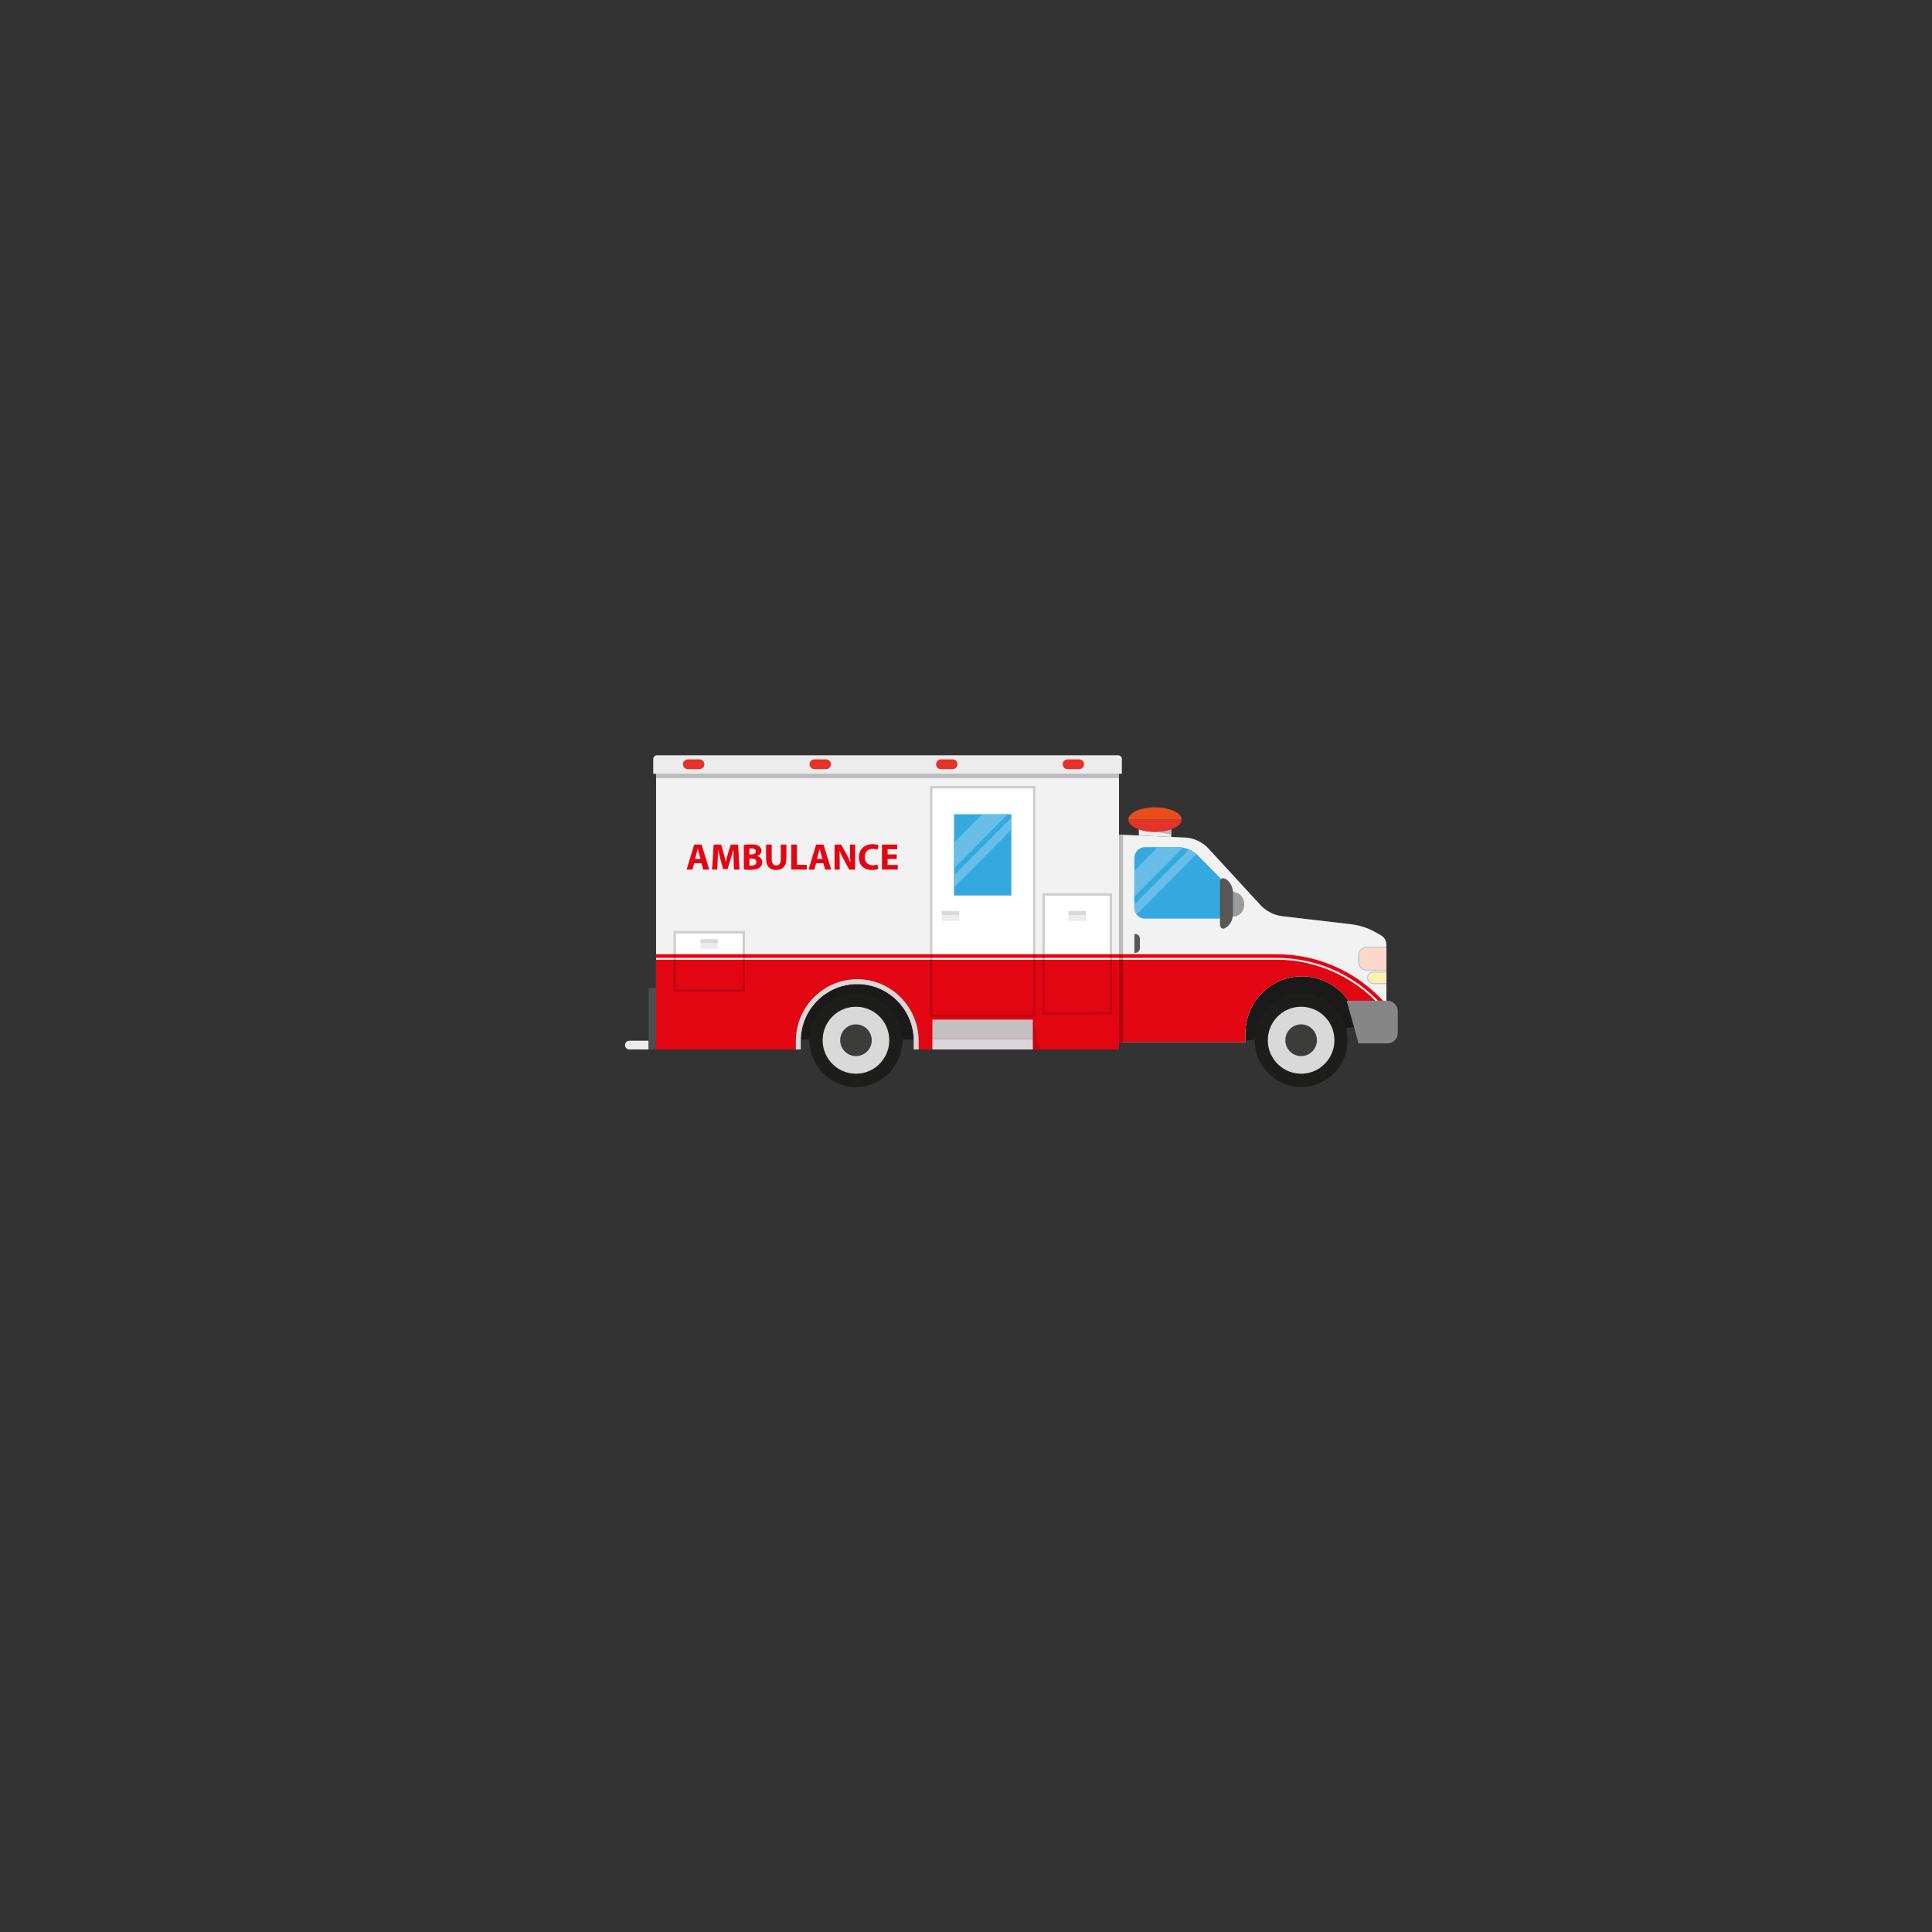 <svg xmlns="http://www.w3.org/2000/svg" xmlns:xlink="http://www.w3.org/1999/xlink" width="500" zoomAndPan="magnify" viewBox="0 0 375 375" height="500" preserveAspectRatio="xMidYMid meet" version="1.0"><rect x="0" y="0" width="375" height="375" fill="#333333" stroke="none"/><defs><clipPath id="8652d9c289"><path d="M 126 146.543 L 218 146.543 L 218 151 L 126 151 Z M 126 146.543 " clip-rule="nonzero"/></clipPath><clipPath id="6aaae9379d"><path d="M 157.02 192.805 L 175.16 192.805 L 175.16 210.977 L 157.02 210.977 Z M 157.02 192.805 " clip-rule="nonzero"/></clipPath><clipPath id="5aed9f2db9"><path d="M 243.414 192.805 L 261.703 192.805 L 261.703 210.977 L 243.414 210.977 Z M 243.414 192.805 " clip-rule="nonzero"/></clipPath><clipPath id="cd581f0d77"><path d="M 121.309 202 L 126 202 L 126 204 L 121.309 204 Z M 121.309 202 " clip-rule="nonzero"/></clipPath><clipPath id="5db49cb45a"><path d="M 261.27 194.109 L 271.305 194.109 L 271.305 202.652 L 261.27 202.652 Z M 261.27 194.109 " clip-rule="nonzero"/></clipPath></defs><path fill="#1a1a1a" d="M 252.719 189.504 C 246.656 189.504 241.742 194.449 241.742 200.547 C 241.742 200.953 241.742 201.625 241.742 202 L 263.621 199.242 C 263.379 197.191 262.586 195.316 261.387 193.77 C 259.379 191.176 256.242 189.504 252.719 189.504 " fill-opacity="1" fill-rule="nonzero"/><path fill="#1a1a1a" d="M 166.391 191.004 C 160.418 191.004 155.566 195.801 155.422 201.773 L 177.363 201.773 C 177.219 195.801 172.367 191.004 166.391 191.004 " fill-opacity="1" fill-rule="nonzero"/><path fill="#f2f2f2" d="M 263.695 202.281 L 269.109 202.281 C 269.109 202.281 269.105 183.344 269.102 183.277 C 269.027 182.203 268.414 181.707 267.461 181.199 L 266.785 180.832 C 265.371 180.066 263.824 179.578 262.23 179.391 L 248.914 177.836 C 247.176 177.629 245.582 176.773 244.449 175.434 L 234.77 164.922 C 233.562 163.5 231.828 162.645 229.973 162.562 L 227.332 162.445 L 221.047 162.164 L 217.984 162.031 L 217.199 161.996 L 217.199 150.191 L 127.344 150.191 L 127.344 203.699 L 155.418 203.699 L 155.418 202.047 C 155.418 201.953 155.422 201.863 155.422 201.773 C 155.566 195.801 160.418 191.004 166.391 191.004 C 172.367 191.004 177.219 195.801 177.363 201.773 C 177.363 201.863 177.367 201.953 177.367 202.047 L 177.367 203.699 L 217.199 203.699 L 217.199 202.281 L 241.742 202.281 C 241.742 202.281 241.742 202.172 241.742 202 C 241.742 201.625 241.742 200.953 241.742 200.547 C 241.742 194.449 246.656 189.504 252.719 189.504 C 256.242 189.504 259.379 191.176 261.387 193.77 C 262.586 195.316 263.379 197.191 263.621 199.242 C 263.668 199.672 263.695 200.105 263.695 200.547 L 263.695 202.051 C 263.695 202.191 263.695 202.281 263.695 202.281 " fill-opacity="1" fill-rule="nonzero"/><g clip-path="url(#8652d9c289)"><path fill="#ececec" d="M 217.031 146.602 L 127.516 146.602 C 127.117 146.602 126.797 146.926 126.797 147.324 L 126.797 150.191 L 217.75 150.191 L 217.75 147.324 C 217.75 146.926 217.426 146.602 217.031 146.602 " fill-opacity="1" fill-rule="nonzero"/></g><path fill="#c6c6c6" d="M 217.199 151.023 L 217.199 150.191 L 127.344 150.191 L 127.344 151.023 L 127.344 150.191 L 217.199 150.191 L 217.199 151.023 " fill-opacity="1" fill-rule="nonzero"/><path fill="#bcbcbc" d="M 217.199 151.023 L 127.344 151.023 L 127.344 150.191 L 217.199 150.191 L 217.199 151.023 " fill-opacity="1" fill-rule="nonzero"/><path fill="#ececec" d="M 227.332 160.973 L 227.332 162.445 L 221.047 162.164 L 221.047 160.973 C 221.918 161.277 223.008 161.461 224.191 161.461 C 225.371 161.461 226.461 161.277 227.332 160.973 " fill-opacity="1" fill-rule="nonzero"/><path fill="#b8b8b7" d="M 227.332 161.973 L 224.191 161.461 C 225.371 161.461 226.461 161.277 227.332 160.973 L 227.332 161.973 " fill-opacity="1" fill-rule="nonzero"/><path fill="#e5332a" d="M 221.047 160.973 C 221.918 161.281 223.008 161.465 224.191 161.465 C 225.371 161.465 226.461 161.281 227.332 160.977 C 228.566 160.539 229.363 159.855 229.363 159.082 L 219.016 159.082 C 219.016 159.855 219.812 160.539 221.047 160.973 " fill-opacity="1" fill-rule="nonzero"/><path fill="#e84e1b" d="M 224.191 156.703 C 221.332 156.703 219.016 157.77 219.016 159.082 L 229.363 159.082 C 229.363 157.77 227.047 156.703 224.191 156.703 " fill-opacity="1" fill-rule="nonzero"/><path fill="#c6c6c5" d="M 265.285 183.984 L 269.109 183.984 L 269.109 183.957 C 269.109 183.887 269.105 183.816 269.102 183.75 L 265.285 183.75 C 264.367 183.75 263.621 184.504 263.621 185.43 L 263.621 186.723 C 263.621 187.648 264.367 188.402 265.285 188.402 L 269.109 188.402 L 269.109 188.164 L 265.285 188.164 C 264.496 188.164 263.855 187.52 263.855 186.723 L 263.855 185.43 C 263.855 184.629 264.496 183.984 265.285 183.984 " fill-opacity="1" fill-rule="nonzero"/><path fill="#fbd8c9" d="M 269.109 183.984 L 269.109 188.164 L 265.285 188.164 C 264.496 188.164 263.855 187.52 263.855 186.723 L 263.855 185.43 C 263.855 184.629 264.496 183.984 265.285 183.984 L 269.109 183.984 " fill-opacity="1" fill-rule="nonzero"/><path fill="#c6c6c5" d="M 266.559 188.801 L 269.109 188.801 L 269.109 188.566 L 266.559 188.566 C 265.891 188.566 265.344 189.113 265.344 189.785 C 265.344 190.109 265.469 190.418 265.699 190.648 C 265.93 190.883 266.234 191.012 266.559 191.012 L 269.109 191.012 L 269.109 190.773 L 266.559 190.773 C 266.285 190.773 266.043 190.66 265.867 190.484 C 265.688 190.305 265.578 190.059 265.578 189.785 C 265.578 189.242 266.016 188.801 266.559 188.801 " fill-opacity="1" fill-rule="nonzero"/><path fill="#fff0b3" d="M 269.109 188.801 L 269.109 190.773 L 266.559 190.773 C 266.285 190.773 266.043 190.66 265.867 190.484 C 265.688 190.305 265.578 190.059 265.578 189.785 C 265.578 189.242 266.016 188.801 266.559 188.801 L 269.109 188.801 " fill-opacity="1" fill-rule="nonzero"/><path fill="#575756" d="M 220.383 184.938 L 220.18 184.938 L 220.18 181.297 L 220.383 181.297 C 220.859 181.297 221.25 181.688 221.25 182.168 L 221.25 184.066 C 221.25 184.547 220.859 184.938 220.383 184.938 " fill-opacity="1" fill-rule="nonzero"/><path fill="#35a8e0" d="M 240.176 174.672 L 240.176 176.219 C 240.176 177.371 239.242 178.305 238.098 178.305 L 222.258 178.305 C 221.613 178.305 221.035 178.012 220.656 177.547 C 220.637 177.523 220.621 177.5 220.602 177.477 C 220.34 177.129 220.18 176.691 220.18 176.219 L 220.18 166.516 C 220.18 165.363 221.109 164.426 222.258 164.426 L 228.578 164.426 C 228.621 164.426 228.664 164.426 228.703 164.426 C 229.02 164.434 229.332 164.469 229.637 164.527 C 230.035 164.602 230.426 164.723 230.797 164.883 C 231.316 165.105 231.797 165.41 232.23 165.785 C 232.25 165.801 232.273 165.82 232.293 165.84 C 232.391 165.922 232.484 166.008 232.57 166.098 L 232.887 166.418 L 234.547 168.102 L 239.57 173.199 C 239.957 173.59 240.176 174.121 240.176 174.672 " fill-opacity="1" fill-rule="nonzero"/><path fill="#9c9b9b" d="M 239.508 173.184 L 239.309 173.184 C 239.309 173.211 239.312 173.242 239.312 173.273 L 239.312 177.422 C 239.312 177.582 239.297 177.734 239.277 177.883 L 239.508 177.883 C 240.613 177.883 241.508 176.832 241.508 175.531 C 241.508 174.234 240.613 173.184 239.508 173.184 " fill-opacity="1" fill-rule="nonzero"/><path fill="#575756" d="M 239.309 173.184 C 239.273 171.934 238.586 170.883 237.633 170.488 C 237.227 170.32 236.801 170.664 236.801 171.168 L 236.801 179.527 C 236.801 180.023 237.219 180.375 237.617 180.215 C 238.48 179.867 239.133 178.973 239.277 177.883 C 239.297 177.734 239.312 177.582 239.312 177.422 L 239.312 173.273 C 239.312 173.242 239.309 173.211 239.309 173.184 " fill-opacity="1" fill-rule="nonzero"/><path fill="#68bee8" d="M 220.18 174.039 L 220.18 169.02 L 224.75 164.426 L 228.578 164.426 C 228.621 164.426 228.664 164.426 228.703 164.426 C 229.02 164.434 229.332 164.469 229.637 164.527 L 220.18 174.039 " fill-opacity="1" fill-rule="nonzero"/><path fill="#68bee8" d="M 220.602 177.477 C 220.34 177.129 220.18 176.691 220.18 176.219 L 220.18 175.566 L 230.797 164.883 C 231.316 165.105 231.797 165.41 232.23 165.785 L 220.602 177.477 " fill-opacity="1" fill-rule="nonzero"/><g clip-path="url(#6aaae9379d)"><path fill="#1d1d1b" d="M 157.125 201.91 C 157.125 196.898 161.16 192.84 166.141 192.84 C 171.121 192.84 175.156 196.898 175.156 201.91 C 175.156 206.918 171.121 210.977 166.141 210.977 C 161.16 210.977 157.125 206.918 157.125 201.91 " fill-opacity="1" fill-rule="nonzero"/></g><path fill="#d9d9d9" d="M 159.676 201.91 C 159.676 198.316 162.57 195.406 166.141 195.406 C 169.711 195.406 172.605 198.316 172.605 201.91 C 172.605 205.5 169.711 208.41 166.141 208.41 C 162.57 208.41 159.676 205.5 159.676 201.91 " fill-opacity="1" fill-rule="nonzero"/><path fill="#3c3c3b" d="M 163.078 201.91 C 163.078 200.207 164.449 198.828 166.141 198.828 C 167.832 198.828 169.203 200.207 169.203 201.91 C 169.203 203.609 167.832 204.988 166.141 204.988 C 164.449 204.988 163.078 203.609 163.078 201.91 " fill-opacity="1" fill-rule="nonzero"/><g clip-path="url(#5aed9f2db9)"><path fill="#1d1d1b" d="M 243.527 201.91 C 243.527 196.898 247.566 192.84 252.547 192.84 C 257.527 192.84 261.562 196.898 261.562 201.91 C 261.562 206.918 257.527 210.977 252.547 210.977 C 247.566 210.977 243.527 206.918 243.527 201.91 " fill-opacity="1" fill-rule="nonzero"/></g><path fill="#d9d9d9" d="M 246.082 201.91 C 246.082 198.316 248.977 195.406 252.547 195.406 C 256.117 195.406 259.012 198.316 259.012 201.91 C 259.012 205.5 256.117 208.41 252.547 208.41 C 248.977 208.41 246.082 205.5 246.082 201.91 " fill-opacity="1" fill-rule="nonzero"/><path fill="#3c3c3b" d="M 249.484 201.91 C 249.484 200.207 250.855 198.828 252.547 198.828 C 254.238 198.828 255.609 200.207 255.609 201.91 C 255.609 203.609 254.238 204.988 252.547 204.988 C 250.855 204.988 249.484 203.609 249.484 201.91 " fill-opacity="1" fill-rule="nonzero"/><path fill="#ffffff" d="M 202.805 196.445 L 215.391 196.445 L 215.391 173.852 L 202.805 173.852 Z M 202.805 196.445 " fill-opacity="1" fill-rule="nonzero"/><path fill="#d9d9d9" d="M 210.785 176.852 L 207.414 176.852 L 207.414 177.664 L 210.785 177.664 L 210.785 176.852 " fill-opacity="1" fill-rule="nonzero"/><path fill="#ececec" d="M 207.414 177.664 L 207.414 178.746 L 210.785 178.746 L 210.785 177.664 L 207.414 177.664 " fill-opacity="1" fill-rule="nonzero"/><path fill="#ffffff" d="M 131.188 192.07 L 144.125 192.07 L 144.125 181.184 L 131.188 181.184 Z M 131.188 192.07 " fill-opacity="1" fill-rule="nonzero"/><path fill="#d9d9d9" d="M 139.34 182.281 L 135.969 182.281 L 135.969 183.094 L 139.34 183.094 L 139.34 182.281 " fill-opacity="1" fill-rule="nonzero"/><path fill="#ececec" d="M 135.969 183.094 L 135.969 184.172 L 139.34 184.172 L 139.34 183.094 L 135.969 183.094 " fill-opacity="1" fill-rule="nonzero"/><path fill="#ffffff" d="M 180.977 196.918 L 200.5 196.918 L 200.5 153.031 L 180.977 153.031 Z M 180.977 196.918 " fill-opacity="1" fill-rule="nonzero"/><path fill="#35a8e0" d="M 185.172 173.816 L 196.305 173.816 L 196.305 158.043 L 185.172 158.043 Z M 185.172 173.816 " fill-opacity="1" fill-rule="nonzero"/><path fill="#d9d9d9" d="M 186.191 176.852 L 182.82 176.852 L 182.82 177.664 L 186.191 177.664 L 186.191 176.852 " fill-opacity="1" fill-rule="nonzero"/><path fill="#ececec" d="M 182.82 177.664 L 182.82 178.746 L 186.191 178.746 L 186.191 177.664 L 182.82 177.664 " fill-opacity="1" fill-rule="nonzero"/><path fill="#68bee8" d="M 185.172 168.559 L 185.172 163.539 L 190.637 158.043 L 195.625 158.043 L 185.172 168.559 " fill-opacity="1" fill-rule="nonzero"/><path fill="#68bee8" d="M 185.172 172.246 L 185.172 169.906 L 196.305 158.707 L 196.305 161.051 L 185.172 172.246 " fill-opacity="1" fill-rule="nonzero"/><path fill="#e5332a" d="M 135.773 149.289 L 133.5 149.289 C 132.98 149.289 132.559 148.867 132.559 148.344 C 132.559 147.82 132.98 147.395 133.5 147.395 L 135.773 147.395 C 136.293 147.395 136.715 147.82 136.715 148.344 C 136.715 148.867 136.293 149.289 135.773 149.289 " fill-opacity="1" fill-rule="nonzero"/><path fill="#e5332a" d="M 160.344 149.289 L 158.07 149.289 C 157.551 149.289 157.129 148.867 157.129 148.344 C 157.129 147.82 157.551 147.395 158.07 147.395 L 160.344 147.395 C 160.863 147.395 161.285 147.82 161.285 148.344 C 161.285 148.867 160.863 149.289 160.344 149.289 " fill-opacity="1" fill-rule="nonzero"/><path fill="#e5332a" d="M 184.91 149.289 L 182.637 149.289 C 182.117 149.289 181.695 148.867 181.695 148.344 C 181.695 147.82 182.117 147.395 182.637 147.395 L 184.91 147.395 C 185.43 147.395 185.852 147.82 185.852 148.344 C 185.852 148.867 185.43 149.289 184.91 149.289 " fill-opacity="1" fill-rule="nonzero"/><path fill="#e5332a" d="M 209.477 149.289 L 207.203 149.289 C 206.684 149.289 206.262 148.867 206.262 148.344 C 206.262 147.82 206.684 147.395 207.203 147.395 L 209.477 147.395 C 209.996 147.395 210.418 147.82 210.418 148.344 C 210.418 148.867 209.996 149.289 209.477 149.289 " fill-opacity="1" fill-rule="nonzero"/><path fill="#e20613" d="M 269.109 196.648 L 269.109 202.281 L 263.695 202.281 C 263.695 202.281 263.695 202.191 263.695 202.051 L 263.695 200.547 C 263.695 197.992 262.836 195.641 261.387 193.77 C 259.379 191.176 256.242 189.504 252.719 189.504 C 246.656 189.504 241.742 194.449 241.742 200.547 C 241.742 201.137 241.742 202.281 241.742 202.281 L 217.199 202.281 L 217.199 203.699 L 177.367 203.699 L 177.367 202.047 C 177.367 195.949 172.457 191.004 166.391 191.004 C 160.328 191.004 155.418 195.949 155.418 202.047 L 155.418 203.699 L 127.344 203.699 L 127.344 186.277 L 247.742 186.277 C 256.395 186.277 264.109 190.332 269.109 196.648 " fill-opacity="1" fill-rule="nonzero"/><path fill="#e20613" d="M 269.383 196.43 C 264.105 189.754 256.215 185.922 247.742 185.922 L 127.344 185.922 L 127.344 185.215 L 247.742 185.215 C 256.434 185.215 264.523 189.141 269.934 195.988 L 269.383 196.43 " fill-opacity="1" fill-rule="nonzero"/><g clip-path="url(#cd581f0d77)"><path fill="#ececec" d="M 122.152 202.004 C 121.684 202.004 121.309 202.387 121.309 202.855 C 121.309 203.32 121.684 203.703 122.152 203.703 L 125.895 203.703 L 125.895 202.004 L 122.152 202.004 " fill-opacity="1" fill-rule="nonzero"/></g><path fill="#4d4d4d" d="M 128.129 203.699 L 128.129 203.703 L 125.895 203.703 L 125.895 191.754 L 127.344 191.754 L 127.344 203.699 L 128.129 203.699 " fill-opacity="1" fill-rule="nonzero"/><path fill="#d9d9d9" d="M 155.414 203.699 L 155.414 202.043 C 155.414 195.949 160.328 191.004 166.391 191.004 C 172.457 191.004 177.371 195.949 177.371 202.043 L 177.371 203.699 L 178.309 203.699 L 178.309 202.043 C 178.309 195.434 172.965 190.059 166.391 190.059 C 159.82 190.059 154.477 195.434 154.477 202.043 L 154.477 203.699 L 155.414 203.699 " fill-opacity="1" fill-rule="nonzero"/><path fill="#dad7db" d="M 180.977 203.699 L 200.5 203.699 L 200.5 201.672 L 180.977 201.672 Z M 180.977 203.699 " fill-opacity="1" fill-rule="nonzero"/><path fill="#c4bfc0" d="M 180.977 197.906 L 180.977 201.672 L 200.5 201.672 L 200.5 197.906 L 180.977 197.906 " fill-opacity="1" fill-rule="nonzero"/><path fill="#c80510" d="M 201.793 203.699 L 200.5 203.699 L 200.5 197.906 L 201.793 203.699 " fill-opacity="1" fill-rule="nonzero"/><g clip-path="url(#5db49cb45a)"><path fill="#868686" d="M 271.305 196.254 L 271.305 200.516 C 271.305 201.625 270.406 202.523 269.305 202.523 L 263.695 202.523 L 261.387 194.242 L 269.305 194.242 C 270.406 194.242 271.305 195.145 271.305 196.254 " fill-opacity="1" fill-rule="nonzero"/></g><path fill="#e20613" d="M 135.973 166.719 L 135.672 165.688 C 135.586 165.398 135.5 165.039 135.426 164.75 L 135.414 164.75 C 135.344 165.039 135.27 165.406 135.191 165.688 L 134.906 166.719 Z M 134.746 167.539 L 134.402 168.785 L 133.273 168.785 L 134.746 163.93 L 136.18 163.93 L 137.676 168.785 L 136.5 168.785 L 136.129 167.539 L 134.746 167.539 " fill-opacity="1" fill-rule="nonzero"/><path fill="#e20613" d="M 142.402 166.926 C 142.379 166.344 142.359 165.637 142.359 164.93 L 142.34 164.93 C 142.188 165.551 141.988 166.242 141.801 166.812 L 141.215 168.703 L 140.363 168.703 L 139.848 166.832 C 139.688 166.258 139.523 165.566 139.41 164.93 L 139.395 164.93 C 139.367 165.586 139.344 166.336 139.309 166.941 L 139.223 168.785 L 138.211 168.785 L 138.52 163.93 L 139.973 163.93 L 140.449 165.551 C 140.598 166.105 140.746 166.719 140.855 167.285 L 140.875 167.285 C 141.012 166.727 141.176 166.082 141.336 165.543 L 141.852 163.93 L 143.277 163.93 L 143.539 168.785 L 142.473 168.785 L 142.402 166.926 " fill-opacity="1" fill-rule="nonzero"/><path fill="#e20613" d="M 145.461 168.008 C 145.566 168.02 145.695 168.02 145.883 168.02 C 146.375 168.02 146.812 167.828 146.812 167.32 C 146.812 166.832 146.375 166.637 145.832 166.637 L 145.461 166.637 Z M 145.461 165.852 L 145.816 165.852 C 146.391 165.852 146.699 165.613 146.699 165.254 C 146.699 164.887 146.418 164.691 145.926 164.691 C 145.688 164.691 145.555 164.707 145.461 164.723 Z M 144.379 163.996 C 144.664 163.938 145.246 163.895 145.789 163.895 C 146.457 163.895 146.863 163.957 147.215 164.168 C 147.551 164.348 147.793 164.68 147.793 165.117 C 147.793 165.551 147.543 165.953 147 166.156 L 147 166.168 C 147.551 166.32 147.957 166.738 147.957 167.367 C 147.957 167.805 147.758 168.152 147.457 168.395 C 147.105 168.676 146.52 168.836 145.559 168.836 C 145.023 168.836 144.621 168.797 144.379 168.762 L 144.379 163.996 " fill-opacity="1" fill-rule="nonzero"/><path fill="#e20613" d="M 149.793 163.93 L 149.793 166.727 C 149.793 167.559 150.105 167.984 150.664 167.984 C 151.238 167.984 151.555 167.582 151.555 166.727 L 151.555 163.93 L 152.641 163.93 L 152.641 166.652 C 152.641 168.152 151.891 168.863 150.629 168.863 C 149.414 168.863 148.695 168.188 148.695 166.637 L 148.695 163.93 L 149.793 163.93 " fill-opacity="1" fill-rule="nonzero"/><path fill="#e20613" d="M 153.586 163.93 L 154.684 163.93 L 154.684 167.863 L 156.602 167.863 L 156.602 168.785 L 153.586 168.785 L 153.586 163.93 " fill-opacity="1" fill-rule="nonzero"/><path fill="#e20613" d="M 159.637 166.719 L 159.336 165.688 C 159.25 165.398 159.164 165.039 159.094 164.75 L 159.078 164.75 C 159.008 165.039 158.938 165.406 158.859 165.688 L 158.57 166.719 Z M 158.414 167.539 L 158.07 168.785 L 156.938 168.785 L 158.414 163.93 L 159.848 163.93 L 161.344 168.785 L 160.168 168.785 L 159.797 167.539 L 158.414 167.539 " fill-opacity="1" fill-rule="nonzero"/><path fill="#e20613" d="M 161.988 168.785 L 161.988 163.93 L 163.262 163.93 L 164.262 165.707 C 164.551 166.219 164.836 166.824 165.051 167.371 L 165.074 167.371 C 165 166.73 164.98 166.078 164.98 165.34 L 164.98 163.93 L 165.984 163.93 L 165.984 168.785 L 164.836 168.785 L 163.805 166.91 C 163.52 166.395 163.203 165.766 162.969 165.199 L 162.945 165.203 C 162.977 165.844 162.988 166.531 162.988 167.32 L 162.988 168.785 L 161.988 168.785 " fill-opacity="1" fill-rule="nonzero"/><path fill="#e20613" d="M 170.473 168.648 C 170.273 168.75 169.82 168.863 169.234 168.863 C 167.566 168.863 166.707 167.812 166.707 166.43 C 166.707 164.773 167.879 163.852 169.34 163.852 C 169.906 163.852 170.336 163.965 170.531 164.066 L 170.309 164.938 C 170.086 164.844 169.777 164.758 169.391 164.758 C 168.523 164.758 167.852 165.285 167.852 166.363 C 167.852 167.336 168.426 167.949 169.398 167.949 C 169.727 167.949 170.094 167.879 170.309 167.789 L 170.473 168.648 " fill-opacity="1" fill-rule="nonzero"/><path fill="#e20613" d="M 174.059 166.73 L 172.285 166.73 L 172.285 167.883 L 174.266 167.883 L 174.266 168.785 L 171.188 168.785 L 171.188 163.93 L 174.168 163.93 L 174.168 164.828 L 172.285 164.828 L 172.285 165.84 L 174.059 165.84 L 174.059 166.73 " fill-opacity="1" fill-rule="nonzero"/><path fill="#cecece" d="M 215.859 186.277 L 215.391 186.277 L 215.391 185.922 L 215.859 185.922 L 215.859 186.277 M 202.805 186.277 L 202.336 186.277 L 202.336 185.922 L 202.805 185.922 L 202.805 186.277 M 215.859 185.215 L 215.391 185.215 L 215.391 173.852 L 202.805 173.852 L 202.805 185.215 L 202.336 185.215 L 202.336 173.379 L 215.859 173.379 L 215.859 185.215 " fill-opacity="1" fill-rule="nonzero"/><path fill="#c00510" d="M 215.859 196.918 L 202.336 196.918 L 202.336 186.277 L 202.805 186.277 L 202.805 196.445 L 215.391 196.445 L 215.391 186.277 L 215.859 186.277 L 215.859 196.918 " fill-opacity="1" fill-rule="nonzero"/><path fill="#c00510" d="M 215.859 185.922 L 215.391 185.922 L 215.391 185.215 L 215.859 185.215 L 215.859 185.922 M 202.805 185.922 L 202.336 185.922 L 202.336 185.215 L 202.805 185.215 L 202.805 185.922 " fill-opacity="1" fill-rule="nonzero"/><path fill="#cecece" d="M 144.594 186.277 L 144.125 186.277 L 144.125 185.922 L 144.594 185.922 L 144.594 186.277 M 131.188 186.277 L 130.719 186.277 L 130.719 185.922 L 131.188 185.922 L 131.188 186.277 M 144.594 185.215 L 144.125 185.215 L 144.125 181.184 L 131.188 181.184 L 131.188 185.215 L 130.719 185.215 L 130.719 180.711 L 144.594 180.711 L 144.594 185.215 " fill-opacity="1" fill-rule="nonzero"/><path fill="#d9d9d9" d="M 131.188 186.277 L 131.188 185.922 L 131.188 186.277 M 131.188 185.215 L 131.188 181.184 L 144.125 181.184 L 131.188 181.184 L 131.188 185.215 " fill-opacity="1" fill-rule="nonzero"/><path fill="#c00510" d="M 144.594 192.543 L 130.719 192.543 L 130.719 186.277 L 131.188 186.277 L 131.188 192.07 L 144.125 192.07 L 144.125 186.277 L 144.594 186.277 L 144.594 192.543 " fill-opacity="1" fill-rule="nonzero"/><path fill="#c00510" d="M 144.594 185.922 L 144.125 185.922 L 144.125 185.215 L 144.594 185.215 L 144.594 185.922 M 131.188 185.922 L 130.719 185.922 L 130.719 185.215 L 131.188 185.215 L 131.188 185.922 " fill-opacity="1" fill-rule="nonzero"/><path fill="#cecece" d="M 200.969 186.277 L 200.5 186.277 L 200.5 185.922 L 200.969 185.922 L 200.969 186.277 M 180.977 186.277 L 180.504 186.277 L 180.504 185.922 L 180.977 185.922 L 180.977 186.277 M 200.969 185.215 L 200.5 185.215 L 200.5 153.031 L 180.977 153.031 L 180.977 185.215 L 180.504 185.215 L 180.504 152.559 L 200.969 152.559 L 200.969 185.215 " fill-opacity="1" fill-rule="nonzero"/><path fill="#c00510" d="M 200.969 197.391 L 180.504 197.391 L 180.504 186.277 L 180.977 186.277 L 180.977 196.918 L 200.5 196.918 L 200.5 186.277 L 200.969 186.277 L 200.969 197.391 " fill-opacity="1" fill-rule="nonzero"/><path fill="#c00510" d="M 200.969 185.922 L 200.5 185.922 L 200.5 185.215 L 200.969 185.215 L 200.969 185.922 M 180.977 185.922 L 180.504 185.922 L 180.504 185.215 L 180.977 185.215 L 180.977 185.922 " fill-opacity="1" fill-rule="nonzero"/><path fill="#bcbcbb" d="M 217.984 186.277 L 217.199 186.277 L 217.199 185.922 L 217.984 185.922 L 217.984 186.277 M 217.984 185.215 L 217.199 185.215 L 217.199 161.996 L 217.984 162.031 L 217.984 185.215 " fill-opacity="1" fill-rule="nonzero"/><path fill="#af050f" d="M 217.199 202.281 L 217.984 202.281 L 217.984 186.277 L 217.199 186.277 Z M 217.199 202.281 " fill-opacity="1" fill-rule="nonzero"/><path fill="#af050f" d="M 217.199 185.922 L 217.984 185.922 L 217.984 185.215 L 217.199 185.215 Z M 217.199 185.922 " fill-opacity="1" fill-rule="nonzero"/></svg>